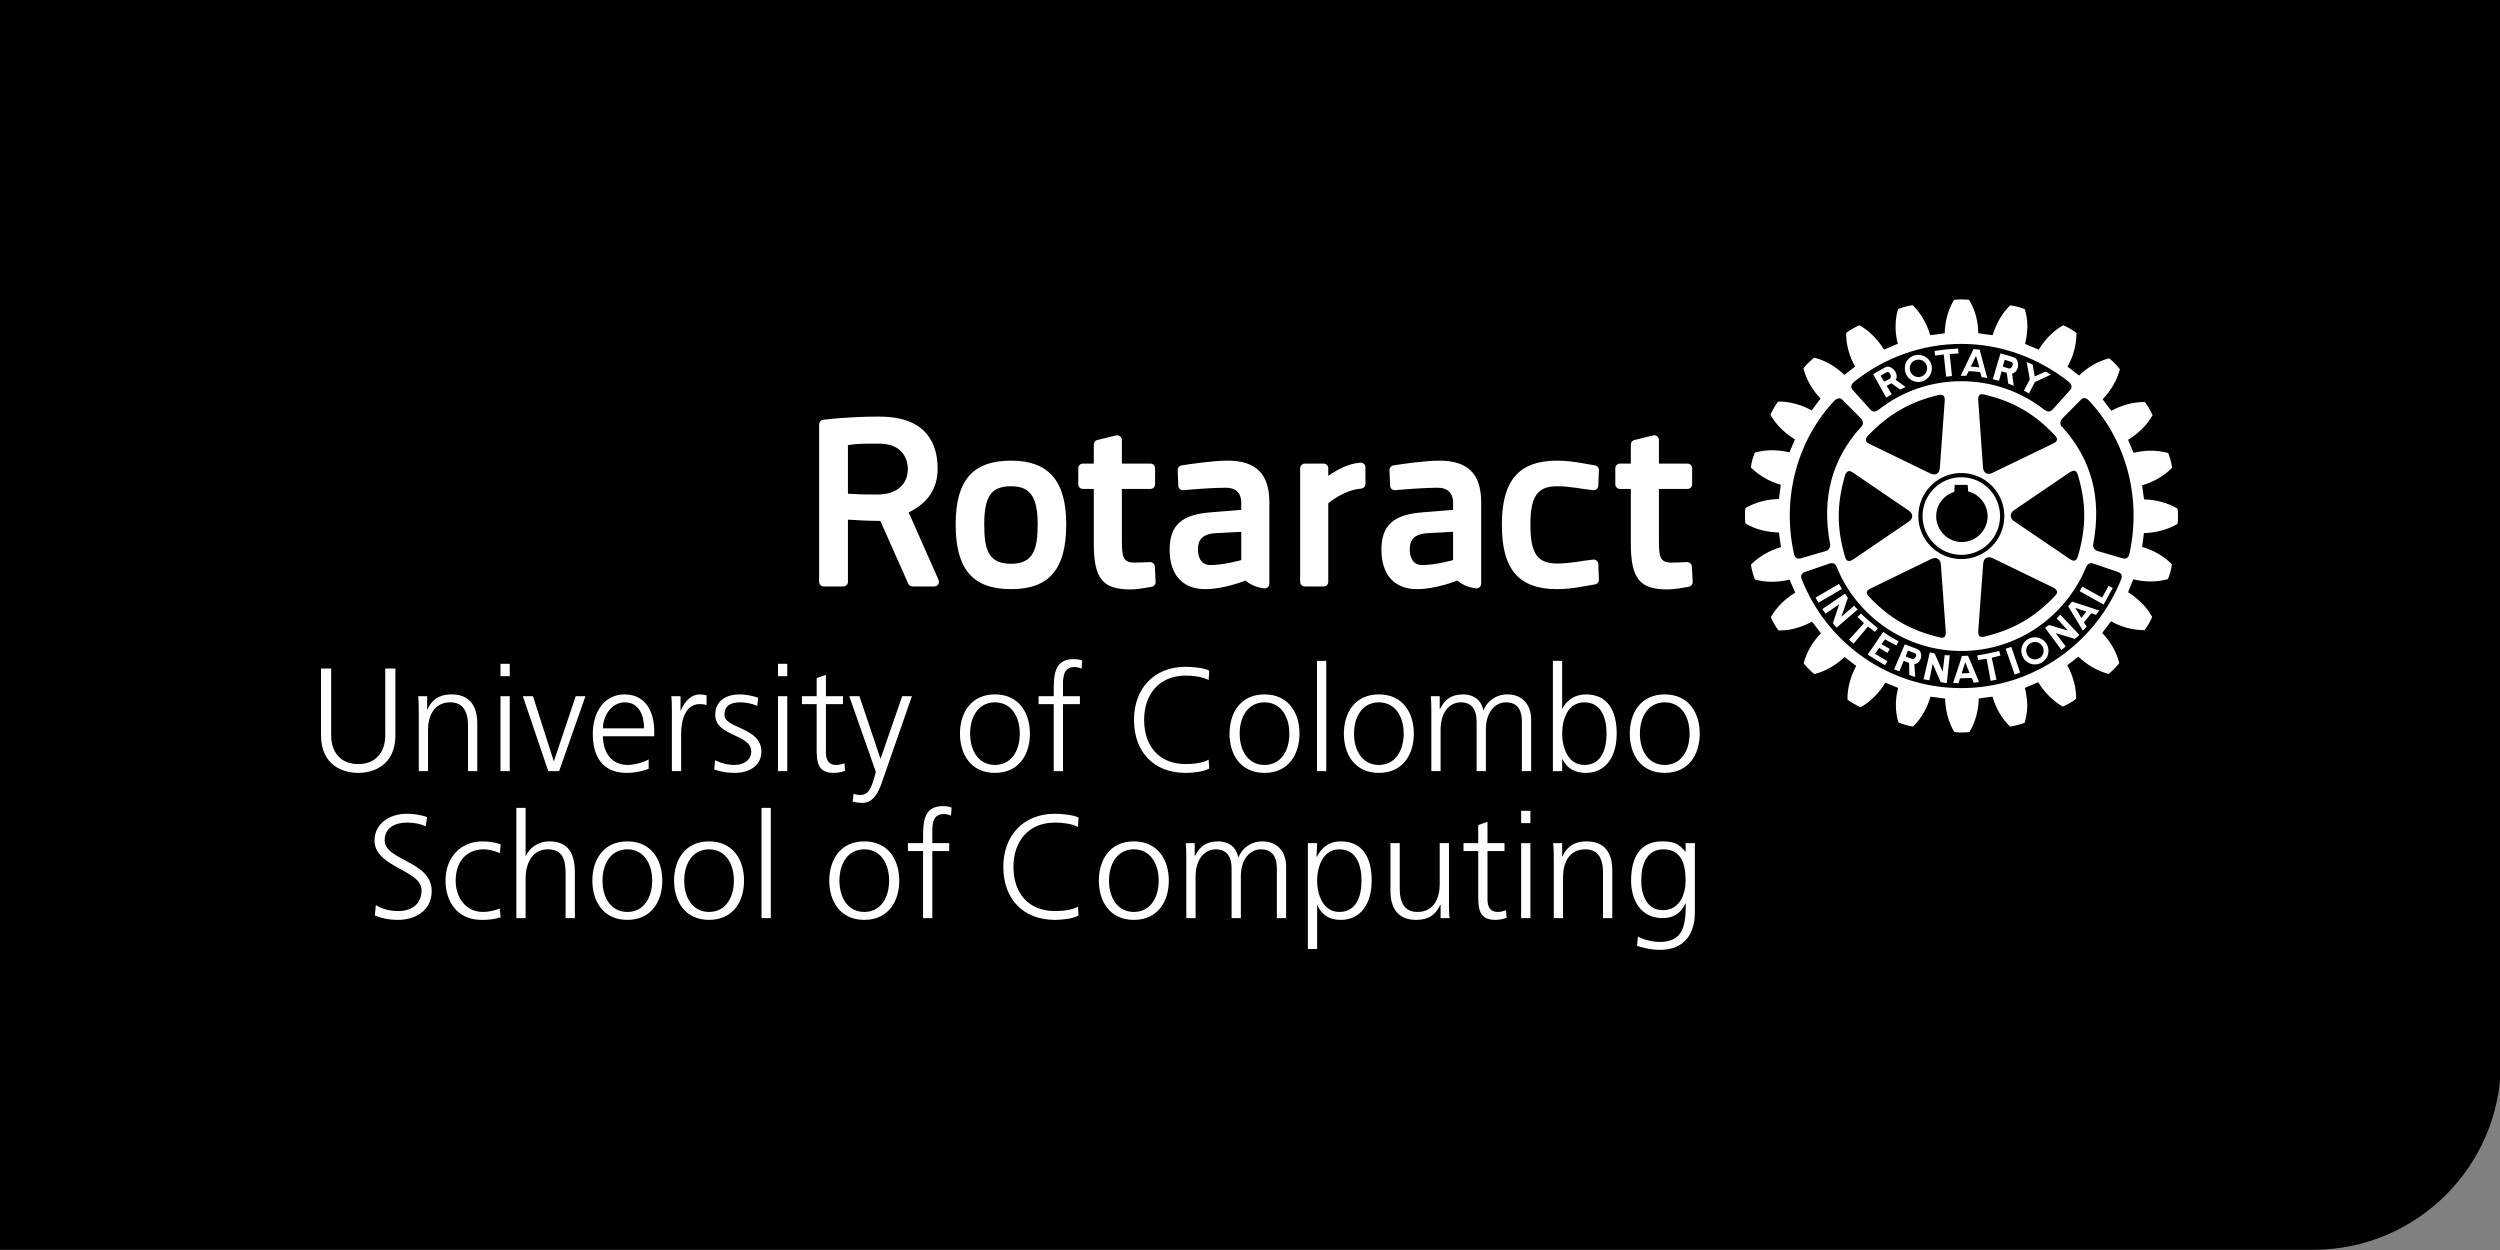 <?xml version="1.0" encoding="UTF-8" standalone="no"?>
<!DOCTYPE svg PUBLIC "-//W3C//DTD SVG 1.1//EN" "http://www.w3.org/Graphics/SVG/1.1/DTD/svg11.dtd">
<svg width="100%" height="100%" viewBox="0 0 2200 1100" version="1.1" xmlns="http://www.w3.org/2000/svg" xmlns:xlink="http://www.w3.org/1999/xlink" xml:space="preserve" xmlns:serif="http://www.serif.com/" style="fill-rule:evenodd;clip-rule:evenodd;stroke-linejoin:round;stroke-miterlimit:2;">
    <rect x="0" y="0" width="2200" height="1100" fill="#808080" stroke="none"/>
    <g id="white-on-black-left" serif:id="white on black left">
        <g transform="matrix(1.048,0,0,1.222,8.52651e-14,5.68434e-14)">
            <path d="M2100,0L0,0L0,900L1942.5,900C2029.43,900 2100,839.509 2100,765L2100,0Z"/>
        </g>
        <g transform="matrix(1,0,0,1,160.095,67.74)">
            <path d="M1331.4,674.234L1323.25,674.234L1323.25,681.736L1322.99,681.736C1316.91,673.846 1311.22,672.682 1302.42,672.682C1283.02,672.682 1275.26,687.169 1275.26,707.217C1275.26,721.833 1281.99,740.201 1303.07,740.201C1311.48,740.201 1318.72,736.838 1323.12,727.266L1323.38,727.266C1323.38,745.892 1321.57,761.155 1300.61,761.155C1293.5,761.155 1286.26,759.085 1281.21,756.498L1280.57,764.647C1283.93,765.682 1291.82,768.139 1300.48,768.139C1323.12,768.139 1331.4,753.135 1331.4,734.768L1331.4,674.234ZM990.831,767.363L998.98,767.363L998.98,728.947L999.239,728.947C1003.25,737.484 1009.46,741.753 1019.81,741.753C1037.91,741.753 1046.97,726.749 1046.97,707.217C1046.97,687.169 1039.21,672.682 1019.81,672.682C1005.84,672.682 1000.79,682.642 998.721,686.263L998.462,686.263L998.98,674.234L990.831,674.234L990.831,767.363ZM361.177,707.217C361.177,725.196 370.619,741.753 391.961,741.753C413.303,741.753 422.745,725.196 422.745,707.217C422.745,689.238 413.303,672.682 391.961,672.682C370.619,672.682 361.177,689.238 361.177,707.217ZM433.093,707.217C433.093,725.196 442.535,741.753 463.877,741.753C485.219,741.753 494.662,725.196 494.662,707.217C494.662,689.238 485.219,672.682 463.877,672.682C442.535,672.682 433.093,689.238 433.093,707.217ZM789.052,651.728C784.396,649.271 773.66,648.365 768.357,648.365C740.418,648.365 722.827,667.638 722.827,695.059C722.827,722.998 739.901,741.753 768.357,741.753C774.048,741.753 784.137,740.847 789.052,737.872L788.535,730.112C783.361,733.216 774.307,733.992 768.357,733.992C744.557,733.992 731.752,717.824 731.752,695.059C731.752,672.682 744.945,656.126 768.357,656.126C774.695,656.126 782.843,657.031 788.535,660.006L789.052,651.728ZM569.682,707.217C569.682,725.196 579.124,741.753 600.466,741.753C621.808,741.753 631.25,725.196 631.25,707.217C631.25,689.238 621.808,672.682 600.466,672.682C579.124,672.682 569.682,689.238 569.682,707.217ZM806.902,707.217C806.902,725.196 816.344,741.753 837.686,741.753C859.028,741.753 868.47,725.196 868.47,707.217C868.47,689.238 859.028,672.682 837.686,672.682C816.344,672.682 806.902,689.238 806.902,707.217ZM169.745,737.872C174.531,739.942 181.387,741.753 190.182,741.753C204.151,741.753 219.802,734.509 219.802,716.272C219.802,689.885 178.412,689.756 178.412,671.647C178.412,660.006 188.63,656.126 197.943,656.126C204.022,656.126 210.36,657.29 214.37,659.489L215.792,651.34C209.584,649.012 202.47,648.365 198.072,648.365C182.163,648.365 169.487,657.419 169.487,671.906C169.487,695.576 210.877,697.775 210.877,715.496C210.877,728.301 201.694,733.992 190.57,733.992C182.163,733.992 175.954,732.052 170.651,728.689L169.745,737.872ZM1115,674.234L1106.85,674.234L1106.85,710.71C1106.85,721.704 1102.2,734.768 1087.32,734.768C1076.07,734.768 1071.67,726.749 1071.67,714.331L1071.67,674.234L1063.52,674.234L1063.52,716.401C1063.52,730.888 1069.73,741.753 1086.03,741.753C1099.74,741.753 1104.65,734.38 1107.37,728.43L1107.63,728.43L1107.63,740.201L1115.52,740.201C1115,734.897 1115,729.724 1115,724.679L1115,674.234ZM280.465,675.269C278.137,674.493 272.446,672.682 264.556,672.682C245.025,672.682 231.961,686.91 231.961,707.217C231.961,725.584 242.308,741.753 263.521,741.753C269.73,741.753 274.903,741.365 280.465,739.424L279.689,731.793C274.774,733.604 269.988,734.768 264.814,734.768C249.94,734.768 240.886,722.221 240.886,707.217C240.886,691.179 249.81,679.667 265.72,679.667C270.118,679.667 275.421,681.09 279.819,683.03L280.465,675.269ZM1163.89,674.234L1148.89,674.234L1148.89,655.479L1140.74,658.325L1140.74,674.234L1127.81,674.234L1127.81,681.219L1140.74,681.219L1140.74,719.764C1140.74,731.793 1141.26,741.753 1155.75,741.753C1159.76,741.753 1163.77,740.718 1165.71,739.942L1165.19,733.216C1162.86,734.121 1160.79,734.768 1157.69,734.768C1151.09,734.768 1148.89,729.853 1148.89,723.903L1148.89,681.219L1163.89,681.219L1163.89,674.234ZM652.204,740.201L660.353,740.201L660.353,681.219L675.228,681.219L675.228,674.234L660.353,674.234L660.353,668.543C660.353,660.653 659.189,648.624 670.313,648.624C672.641,648.624 675.099,649.141 676.78,650.047L677.297,642.933C675.745,642.027 672.253,641.639 669.666,641.639C652.722,641.639 652.204,655.609 652.204,669.449L652.204,674.234L638.882,674.234L638.882,681.219L652.204,681.219L652.204,740.201ZM971.688,740.201L971.688,694.8C971.688,681.995 964.186,672.682 950.863,672.682C940.516,672.682 932.755,678.891 929.78,686.651L929.521,686.651C927.452,675.14 917.88,672.682 912.06,672.682C897.961,672.682 894.081,680.96 891.494,685.487L891.235,685.358L891.235,674.234L883.345,674.234C883.862,679.537 883.862,684.711 883.862,689.756L883.862,740.201L892.011,740.201L892.011,703.725C892.011,687.298 900.807,679.667 909.731,679.667C920.208,679.667 923.701,687.039 923.701,696.352L923.701,740.201L931.85,740.201L931.85,703.725C931.85,687.298 940.645,679.667 949.57,679.667C960.047,679.667 963.539,687.039 963.539,696.352L963.539,740.201L971.688,740.201ZM294.305,740.201L302.454,740.201L302.454,704.889C302.454,693.377 307.498,679.667 321.985,679.667C335.437,679.667 337.636,689.497 337.636,700.879L337.636,740.201L345.785,740.201L345.785,700.75C345.785,684.453 340.999,672.682 323.279,672.682C313.578,672.682 306.205,678.115 302.713,685.358L302.454,685.358L302.454,643.191L294.305,643.191L294.305,740.201ZM1178.51,740.201L1186.66,740.201L1186.66,674.234L1178.51,674.234L1178.51,740.201ZM1207.23,740.201L1215.38,740.201L1215.38,703.725C1215.38,692.731 1220.03,679.667 1234.91,679.667C1246.16,679.667 1250.56,687.686 1250.56,700.103L1250.56,740.201L1258.71,740.201L1258.71,698.034C1258.71,683.547 1252.5,672.682 1236.2,672.682C1222.49,672.682 1217.57,680.055 1214.86,686.005L1214.6,686.005L1214.6,674.234L1206.71,674.234C1207.23,679.537 1207.23,684.711 1207.23,689.756L1207.23,740.201ZM510.054,740.201L518.202,740.201L518.202,643.191L510.054,643.191L510.054,740.201ZM578.607,707.217C578.607,691.955 586.238,679.667 600.466,679.667C614.694,679.667 622.326,691.955 622.326,707.217C622.326,722.48 614.694,734.768 600.466,734.768C586.238,734.768 578.607,722.48 578.607,707.217ZM815.827,707.217C815.827,691.955 823.458,679.667 837.686,679.667C851.914,679.667 859.545,691.955 859.545,707.217C859.545,722.48 851.914,734.768 837.686,734.768C823.458,734.768 815.827,722.48 815.827,707.217ZM442.018,707.217C442.018,691.955 449.649,679.667 463.877,679.667C478.105,679.667 485.737,691.955 485.737,707.217C485.737,722.48 478.105,734.768 463.877,734.768C449.649,734.768 442.018,722.48 442.018,707.217ZM1038.04,707.217C1038.04,720.023 1034.03,734.768 1018.51,734.768C1004.02,734.768 998.98,719.247 998.98,707.217C998.98,695.188 1004.02,679.667 1018.51,679.667C1034.03,679.667 1038.04,694.412 1038.04,707.217ZM370.102,707.217C370.102,691.955 377.733,679.667 391.961,679.667C406.189,679.667 413.821,691.955 413.821,707.217C413.821,722.48 406.189,734.768 391.961,734.768C377.733,734.768 370.102,722.48 370.102,707.217ZM1284.19,707.217C1284.19,694.412 1288.2,679.667 1303.72,679.667C1318.59,679.667 1323.25,691.308 1323.25,707.217C1323.25,719.247 1317.95,733.216 1303.2,733.216C1289.36,733.216 1284.19,720.152 1284.19,707.217ZM1186.66,645.778L1178.51,645.778L1178.51,656.643L1186.66,656.643L1186.66,645.778ZM596.198,544.889L587.273,544.889L610.684,611.631L609.003,617.452C606.416,625.988 604.088,631.809 597.103,631.809C594.128,631.809 592.576,631.292 591.024,630.774L590.248,637.759C592.964,638.406 596.068,638.794 599.043,638.794C608.227,638.794 612.883,629.739 615.988,620.685L642.374,544.889L633.837,544.889L614.824,599.861L614.694,599.861L596.198,544.889ZM410.716,600.507C406.836,602.965 398.17,605.422 392.22,605.422C377.992,605.422 370.49,594.169 370.49,580.2L415.631,580.2L415.631,576.061C415.631,558.341 408,543.337 389.374,543.337C372.689,543.337 361.565,557.694 361.565,577.872C361.565,597.662 369.714,612.407 391.573,612.407C397.652,612.407 405.025,611.114 410.716,608.785L410.716,600.507ZM684.67,577.872C684.67,595.851 694.112,612.407 715.454,612.407C736.796,612.407 746.239,595.851 746.239,577.872C746.239,559.893 736.796,543.337 715.454,543.337C694.112,543.337 684.67,559.893 684.67,577.872ZM468.404,609.303C474.225,611.631 480.563,612.407 486.901,612.407C496.86,612.407 509.924,607.621 509.924,593.652C509.924,572.051 477.459,573.603 477.459,561.316C477.459,552.908 483.279,550.321 491.687,550.321C496.214,550.321 502.034,551.485 506.303,553.426L507.079,546.312C501.258,544.113 494.273,543.337 490.781,543.337C479.916,543.337 469.31,548.252 469.31,561.316C469.31,580.459 500.999,578.001 500.999,593.652C500.999,601.154 494.144,605.422 486.383,605.422C480.045,605.422 474.096,603.741 469.18,601.283L468.404,609.303ZM187.854,520.572L178.929,520.572L178.929,579.295C178.929,594.04 170.78,604.646 155.129,604.646C139.479,604.646 131.33,594.04 131.33,579.295L131.33,520.572L122.405,520.572L122.405,579.295C122.405,605.94 141.936,612.407 155.129,612.407C168.323,612.407 187.854,605.94 187.854,579.295L187.854,520.572ZM921.89,577.872C921.89,595.851 931.332,612.407 952.674,612.407C974.016,612.407 983.458,595.851 983.458,577.872C983.458,559.893 974.016,543.337 952.674,543.337C931.332,543.337 921.89,559.893 921.89,577.872ZM1022.52,577.872C1022.52,595.851 1031.96,612.407 1053.31,612.407C1074.65,612.407 1084.09,595.851 1084.09,577.872C1084.09,559.893 1074.65,543.337 1053.31,543.337C1031.96,543.337 1022.52,559.893 1022.52,577.872ZM904.04,522.383C899.384,519.925 888.648,519.02 883.345,519.02C855.406,519.02 837.815,538.292 837.815,565.713C837.815,593.652 854.889,612.407 883.345,612.407C889.036,612.407 899.125,611.502 904.04,608.527L903.523,600.766C898.349,603.87 889.295,604.646 883.345,604.646C859.545,604.646 846.74,588.478 846.74,565.713C846.74,543.337 859.933,526.78 883.345,526.78C889.683,526.78 897.832,527.686 903.523,530.661L904.04,522.383ZM1274.1,577.872C1274.1,595.851 1283.54,612.407 1304.88,612.407C1326.22,612.407 1335.67,595.851 1335.67,577.872C1335.67,559.893 1326.22,543.337 1304.88,543.337C1283.54,543.337 1274.1,559.893 1274.1,577.872ZM1206.45,610.855L1214.6,610.855L1214.6,600.378L1214.86,600.378C1219.26,608.785 1225.98,612.407 1235.42,612.407C1253.53,612.407 1262.59,597.403 1262.59,577.872C1262.59,557.823 1254.83,543.337 1235.42,543.337C1222.49,543.337 1216.02,552.779 1214.86,556.012L1214.6,556.012L1214.6,513.846L1206.45,513.846L1206.45,610.855ZM581.711,544.889L566.707,544.889L566.707,526.134L558.558,528.979L558.558,544.889L545.624,544.889L545.624,551.873L558.558,551.873L558.558,590.418C558.558,602.448 559.076,612.407 573.562,612.407C577.572,612.407 581.582,611.372 583.522,610.596L583.005,603.87C580.676,604.776 578.607,605.422 575.503,605.422C568.906,605.422 566.707,600.507 566.707,594.557L566.707,551.873L581.711,551.873L581.711,544.889ZM208.42,610.855L216.569,610.855L216.569,574.38C216.569,563.385 221.225,550.321 236.1,550.321C247.353,550.321 251.751,558.341 251.751,570.758L251.751,610.855L259.899,610.855L259.899,568.688C259.899,554.202 253.691,543.337 237.393,543.337C223.683,543.337 218.767,550.709 216.051,556.659L215.792,556.659L215.792,544.889L207.902,544.889C208.42,550.192 208.42,555.366 208.42,560.41L208.42,610.855ZM1187.31,610.855L1187.31,565.455C1187.31,552.649 1179.81,543.337 1166.48,543.337C1156.13,543.337 1148.37,549.545 1145.4,557.306L1145.14,557.306C1143.07,545.794 1133.5,543.337 1127.68,543.337C1113.58,543.337 1109.7,551.615 1107.11,556.142L1106.85,556.012L1106.85,544.889L1098.96,544.889C1099.48,550.192 1099.48,555.366 1099.48,560.41L1099.48,610.855L1107.63,610.855L1107.63,574.38C1107.63,557.953 1116.43,550.321 1125.35,550.321C1135.83,550.321 1139.32,557.694 1139.32,567.007L1139.32,610.855L1147.47,610.855L1147.47,574.38C1147.47,557.953 1156.26,550.321 1165.19,550.321C1175.67,550.321 1179.16,557.694 1179.16,567.007L1179.16,610.855L1187.31,610.855ZM355.098,544.889L346.561,544.889L327.418,601.93L327.159,601.93L308.921,544.889L299.996,544.889L322.373,610.855L331.945,610.855L355.098,544.889ZM431.153,610.855L439.302,610.855L439.302,578.26C439.302,566.36 442.794,551.873 455.729,551.873C457.798,551.873 459.997,552.132 461.678,552.649L461.678,544.113C460.256,543.725 457.927,543.337 455.987,543.337C447.58,543.337 442.018,550.192 439.043,557.565L438.784,557.565L438.784,544.889L430.635,544.889C431.153,549.675 431.153,552.391 431.153,559.634L431.153,610.855ZM998.851,610.855L1007,610.855L1007,513.846L998.851,513.846L998.851,610.855ZM767.193,610.855L775.341,610.855L775.341,551.873L790.216,551.873L790.216,544.889L775.341,544.889L775.341,539.198C775.341,531.307 774.177,519.278 785.301,519.278C787.629,519.278 790.087,519.796 791.768,520.701L792.286,513.587C790.734,512.682 787.241,512.294 784.654,512.294C767.71,512.294 767.193,526.263 767.193,540.103L767.193,544.889L753.87,544.889L753.87,551.873L767.193,551.873L767.193,610.855ZM280.336,610.855L288.485,610.855L288.485,544.889L280.336,544.889L280.336,610.855ZM524.54,610.855L532.689,610.855L532.689,544.889L524.54,544.889L524.54,610.855ZM1253.66,577.872C1253.66,590.677 1249.65,605.422 1234.13,605.422C1219.64,605.422 1214.6,589.901 1214.6,577.872C1214.6,565.843 1219.26,550.321 1234.13,550.321C1249.65,550.321 1253.66,565.067 1253.66,577.872ZM693.595,577.872C693.595,562.609 701.226,550.321 715.454,550.321C729.682,550.321 737.314,562.609 737.314,577.872C737.314,593.135 729.682,605.422 715.454,605.422C701.226,605.422 693.595,593.135 693.595,577.872ZM1283.02,577.872C1283.02,562.609 1290.65,550.321 1304.88,550.321C1319.11,550.321 1326.74,562.609 1326.74,577.872C1326.74,593.135 1319.11,605.422 1304.88,605.422C1290.65,605.422 1283.02,593.135 1283.02,577.872ZM1031.45,577.872C1031.45,562.609 1039.08,550.321 1053.31,550.321C1067.53,550.321 1075.16,562.609 1075.16,577.872C1075.16,593.135 1067.53,605.422 1053.31,605.422C1039.08,605.422 1031.45,593.135 1031.45,577.872ZM930.815,577.872C930.815,562.609 938.446,550.321 952.674,550.321C966.902,550.321 974.534,562.609 974.534,577.872C974.534,593.135 966.902,605.422 952.674,605.422C938.446,605.422 930.815,593.135 930.815,577.872ZM1756.56,386.559C1756.56,388.78 1756.46,391.011 1756.21,392.789L1756.15,393.268L1755.63,393.535C1747.53,398.356 1737.07,401.1 1726.57,401.391C1726.31,402.72 1725.18,412.204 1724.98,413.537C1734.77,416.362 1744.26,421.712 1750.88,428.55L1751.14,428.973L1751.14,429.407C1750.63,433.139 1749.31,438.148 1747.84,441.399L1747.67,441.912L1747.2,441.989C1738.02,444.632 1727.2,444.534 1717.19,442.055C1716.72,443.297 1713.02,452.11 1712.64,453.392C1721.41,458.935 1729.16,466.553 1733.53,474.683L1733.76,475.141L1733.61,475.616C1732.25,478.849 1729.68,483.536 1727.39,486.346L1727.14,486.768L1726.57,486.768C1717.19,486.877 1706.73,484.099 1697.6,479.01C1696.77,480.102 1690.67,488.161 1689.84,489.245C1697.04,496.66 1702.49,506.054 1704.7,515.324L1704.85,515.805L1704.58,516.141C1702.49,518.979 1698.65,522.738 1695.86,524.99L1695.53,525.276L1694.85,525.141C1685.83,522.738 1676.3,517.282 1668.9,510.124C1667.8,510.952 1660.24,516.859 1659.11,517.697C1663.95,526.563 1666.9,536.761 1666.9,545.978L1666.9,547.26L1666.33,547.574C1663.54,549.824 1658.91,552.507 1655.6,553.86L1655.27,554L1654.72,553.82C1646.61,549.097 1638.83,541.386 1633.52,532.553C1632.24,533.118 1623.04,537.057 1621.78,537.609C1623.04,542.528 1623.78,547.677 1623.92,552.763C1623.92,557.904 1623.04,563.04 1621.78,567.684L1621.71,568.144L1621.22,568.411C1618.14,569.693 1612.95,570.981 1609.33,571.612L1608.77,571.689L1608.46,571.3C1601.47,564.653 1596.12,555.198 1593.31,545.322C1592.06,545.415 1582.53,546.705 1581.19,546.985C1581.02,557.344 1578.18,567.848 1573.25,575.99L1572.98,576.418L1572.42,576.492C1569.11,576.991 1563.81,576.991 1560.2,576.492L1559.76,576.418L1559.44,575.99C1554.66,567.848 1551.81,557.344 1551.58,546.985C1550.16,546.845 1540.11,545.415 1538.72,545.322C1535.98,555.137 1530.57,564.539 1523.77,571.263L1523.41,571.612L1522.85,571.53C1519.12,570.981 1514.22,569.545 1510.94,568.184L1510.54,567.994L1510.38,567.576C1508.99,562.948 1508.27,557.759 1508.27,552.615C1508.27,547.574 1508.99,542.528 1510.27,537.609C1508.99,537.057 1500.3,533.536 1499.05,532.973C1493.68,541.955 1485.92,549.76 1477.73,554.315L1477.29,554.558L1476.77,554.418C1473.38,552.903 1468.91,550.339 1466.03,548.174L1465.68,547.823L1465.68,546.845C1465.68,537.517 1468.51,527.245 1473.38,518.258C1472.31,517.423 1464.2,511.266 1463.09,510.436C1455.67,517.589 1446.21,522.981 1437.08,525.321L1436.61,525.466L1436.11,525.141C1433.32,522.886 1429.72,519.257 1427.47,516.41L1427.16,515.913L1427.29,515.432C1429.72,506.223 1435.19,496.818 1442.31,489.512C1441.49,488.41 1435.36,480.464 1434.49,479.269C1425.45,484.337 1414.89,487.26 1405.52,487.022L1405.03,487.022L1404.7,486.702C1402.51,483.803 1399.89,479.172 1398.48,475.889L1398.27,475.4L1398.48,474.964C1403.2,466.703 1410.9,459.08 1419.71,453.802C1419.14,452.446 1415.38,443.572 1414.75,442.319C1404.74,444.812 1393.87,444.886 1384.71,442.319L1384.27,442.179L1384,441.767C1382.76,438.682 1381.41,433.485 1380.85,429.83L1380.74,429.259L1381.08,428.828C1387.73,422.043 1397.09,416.671 1407.11,413.703C1407,412.305 1405.52,402.213 1405.38,400.817C1394.93,400.677 1384.42,397.981 1376.24,393.12L1375.83,392.85L1375.8,392.287C1375.57,390.593 1375.5,388.375 1375.5,386.128C1375.5,383.935 1375.57,381.786 1375.8,379.951L1375.83,379.388L1376.24,379.163C1384.42,374.345 1394.93,371.556 1405.38,371.4C1405.6,370.023 1406.84,360.211 1407,358.889C1397.09,356.048 1387.64,350.629 1380.93,343.862L1380.65,343.532L1380.74,343.009C1381.18,339.237 1382.6,334.196 1384,331.064L1384.15,330.609L1384.65,330.472C1393.69,327.805 1404.62,327.881 1414.67,330.345C1415.23,329.124 1418.89,320.277 1419.44,318.947C1410.57,313.581 1402.78,305.945 1398.15,297.7L1397.92,297.174L1398.15,296.683C1399.61,293.373 1402.23,288.89 1404.28,286.078L1404.62,285.655L1405.18,285.655C1414.67,285.52 1425.12,288.417 1434.15,293.418C1434.99,292.408 1441.15,284.082 1441.99,282.977C1434.83,275.515 1429.41,266.166 1427.07,256.904L1426.96,256.505L1427.16,256.095C1429.46,253.222 1433.26,249.492 1436.03,247.301L1436.48,247.023L1436.89,247.105C1446.21,249.492 1455.61,255.035 1462.93,262.154C1464,261.308 1471.33,255.659 1472.41,254.834C1467.37,246.011 1464.55,235.729 1464.55,226.591L1464.55,225.216L1465.02,224.894C1467.77,222.745 1472.41,220.078 1475.73,218.733L1476.08,218.51L1476.63,218.748C1484.8,223.366 1492.48,231.092 1497.84,239.939C1499.13,239.453 1508.66,235.316 1509.96,234.793C1508.72,229.866 1507.94,224.757 1508.02,219.695C1508.02,214.437 1508.66,209.426 1510.05,204.802L1510.11,204.229L1510.61,204.099C1513.68,202.812 1518.81,201.432 1522.41,200.88L1522.99,200.806L1523.41,201.171C1530.2,207.781 1535.62,217.247 1538.48,227.228C1539.88,227.088 1549.89,225.827 1551.23,225.584C1551.45,215.304 1554.26,204.802 1559.17,196.645L1559.38,196.217L1559.89,196.077C1563.48,195.654 1568.76,195.654 1572.24,196.077L1572.69,196.217L1572.98,196.645C1577.92,204.802 1580.78,215.304 1580.78,225.489C1582.28,225.827 1592.06,227.088 1593.46,227.228C1596.38,217.247 1601.76,207.853 1608.6,201.216L1608.91,200.88L1609.37,201.02C1613.1,201.432 1618.14,202.812 1621.38,204.229L1621.78,204.387L1621.94,204.95C1623.34,209.529 1624.01,214.516 1624.01,219.695C1623.92,224.807 1623.18,229.956 1621.94,234.896C1623.18,235.404 1632.69,239.384 1634.01,239.939C1639.29,231.092 1646.88,223.427 1655.12,218.748L1655.6,218.51L1656.1,218.733C1659.36,220.118 1663.94,222.745 1666.75,224.957L1667.17,225.216L1667.17,226.498C1667.17,235.869 1664.27,246.109 1659.36,254.834C1660.42,255.659 1668.28,261.805 1669.45,262.709C1676.86,255.519 1686.26,250.018 1695.53,247.74L1695.94,247.512L1696.35,247.946C1699.14,250.018 1702.91,253.93 1705.04,256.738L1705.43,257.15L1705.26,257.626C1702.91,266.896 1697.32,276.3 1690.21,283.659C1691.04,284.793 1696.95,292.58 1697.86,293.704C1707.08,288.748 1717.51,285.906 1726.95,286.078L1727.39,286.078L1727.7,286.495C1729.99,289.43 1732.62,293.976 1733.9,297.098L1734.21,297.7L1733.9,298.152C1729.21,306.336 1721.49,313.912 1712.64,319.312C1713.18,320.655 1716.78,329.536 1717.47,330.778C1727.39,328.278 1738.3,328.225 1747.34,330.778L1747.88,330.887L1748.09,331.407C1749.35,334.55 1750.82,339.649 1751.29,343.403L1751.37,343.862L1751,344.233C1744.36,351.11 1734.91,356.492 1724.98,359.299C1725.18,360.668 1726.41,370.364 1726.65,371.741C1737.1,371.963 1747.53,374.762 1755.63,379.563L1756.15,379.867L1756.21,380.358C1756.46,382.127 1756.56,384.27 1756.56,386.559ZM370.49,573.215C370.49,562.35 377.862,550.321 389.892,550.321C402.05,550.321 406.707,561.704 406.707,573.215L370.49,573.215ZM1704.03,435.703L1681.47,428.003C1680.29,427.562 1677.21,427.562 1675.59,431.532C1657.38,475.223 1614.97,505.121 1565.87,505.121C1516.7,505.121 1473.51,474.533 1456.08,430.85C1454.78,427.562 1451.61,427.562 1450.41,428.003L1427.98,435.703C1425.54,436.583 1424.08,438.743 1425.36,441.859C1447.39,498.098 1502.19,537.794 1565.87,537.794C1629.53,537.794 1684.57,497.823 1706.68,441.621C1707.83,438.682 1706.44,436.583 1704.03,435.703ZM1576.27,519.949L1581.46,532.553C1579.76,532.624 1578.18,532.796 1576.66,532.973L1575.06,528.9L1564.67,529.188L1563.48,533.449C1561.82,533.303 1560.27,533.256 1558.62,533.256L1563.1,519.949L1566.29,509.855L1566.45,509.535L1571.74,509.297L1572.01,509.939L1576.27,519.949ZM1551.21,508.787L1549.47,523.373L1542.46,507.373C1540.82,507.053 1539.79,506.63 1538.14,506.366L1532.64,529.957C1534.34,530.412 1535.98,530.594 1537.73,530.901L1540.67,516.41L1547.77,532.553C1549.39,532.796 1551.21,533.303 1553.09,533.256L1555.72,508.89C1554.34,508.811 1552.7,509.033 1551.21,508.787ZM1599.19,505.155C1592.21,506.688 1586.84,507.957 1579.91,509.033L1580.55,513.056C1583.12,512.651 1585.46,512.347 1588.16,512.004L1591.65,531.384L1596.8,530.412L1592.63,511.092C1595.27,510.436 1597.71,509.768 1600.34,509.152L1599.19,505.155ZM1530.57,508.549L1530.57,509.855C1530.2,513.056 1528.04,516.307 1524.51,516.717L1525.33,527.89C1523.7,527.517 1521.85,526.975 1520.11,526.238L1519.92,515.723L1515.2,513.701L1511.37,522.981C1509.82,522.469 1508.27,521.972 1506.76,521.229L1511.61,509.939L1512.19,508.549L1516.14,499.231L1526.9,503.384C1529.29,504.238 1530.39,506.366 1530.57,508.549ZM288.485,516.433L280.336,516.433L280.336,527.298L288.485,527.298L288.485,516.433ZM532.689,516.433L524.54,516.433L524.54,527.298L532.689,527.298L532.689,516.433ZM1604.88,503.13L1612.83,525.812C1614.37,525.276 1616.03,524.805 1617.6,524.121L1609.89,501.542C1607.78,502.263 1606.81,502.551 1604.88,503.13ZM1573.12,524.536L1571.26,519.949L1569.38,514.988L1567.75,519.949L1566.14,524.842L1573.12,524.536ZM1498.67,494.891C1501.92,496.66 1505.1,498.505 1508.66,500.191L1510.79,496.66C1505.86,494.117 1501.24,491.204 1497.1,488.331L1483.51,508.274C1488.67,511.684 1493.38,514.533 1498.67,517.589L1500.86,514.068L1489.9,507.611L1493.6,502.411L1500.86,506.775L1502.98,503.384C1500.64,502.102 1498.21,500.624 1495.67,499.068L1498.67,494.891ZM1641,499.009C1642.02,500.799 1642.51,502.866 1642.59,504.981C1642.59,506.63 1642.25,508.322 1641.56,509.855C1640.44,512.08 1638.8,514.068 1636.5,515.395C1630.89,518.67 1623.64,516.717 1620.24,510.952C1620.12,510.621 1619.98,510.259 1619.75,509.855C1619.07,508.322 1618.73,506.63 1618.59,504.981C1618.73,500.738 1620.8,496.818 1624.61,494.616C1630.3,491.392 1637.64,493.318 1641,499.009ZM1638.29,504.981C1638.29,503.543 1637.93,502.263 1637.24,501.021C1635.26,497.32 1630.54,496.126 1626.86,498.235C1624.28,499.625 1622.95,502.263 1622.95,504.981C1623.04,506.223 1623.34,507.611 1624.07,508.787C1624.28,509.152 1624.53,509.535 1624.89,509.939C1627.2,512.694 1631.27,513.333 1634.4,511.515C1635.26,511.092 1635.94,510.534 1636.5,509.939C1637.64,508.549 1638.29,506.688 1638.29,504.981ZM1526.07,508.549C1525.92,507.875 1525.65,507.338 1524.83,506.96L1518.81,504.743L1517.45,508.549L1516.97,509.939L1516.92,510.024L1522.41,512.08C1523.91,512.747 1525.37,511.406 1525.89,509.939C1526.07,509.535 1526.22,509.033 1526.07,508.549ZM1649.81,476.473L1659.74,487.173L1643.08,482.256C1641.69,483.311 1640.76,483.678 1639.54,484.749L1654.04,504.238C1655.27,503.276 1656.55,502.102 1657.71,501.114L1648.91,489.391L1665.74,494.458C1666.9,493.453 1668.55,492.322 1669.68,490.895L1652.9,473.148C1652,474.12 1650.97,475.4 1649.81,476.473ZM1483.74,483.591L1471.03,498.668L1467.08,495.238L1480.22,480.596C1478.14,478.669 1476.55,476.933 1474.53,475.141L1477.46,472.204C1482.46,476.933 1486.86,480.596 1492.38,485.042L1489.85,488.28C1487.84,486.702 1485.77,485.188 1483.74,483.591ZM1482.69,453.765C1482.69,454.769 1483.37,456.019 1484.65,457.349C1502.84,476.473 1521.25,487.115 1546.54,493.049C1548.15,493.543 1549.74,493.786 1550.86,492.906C1552,492.052 1552.33,490.295 1552.14,487.53C1552.14,487.442 1547.84,428.828 1547.84,428.828C1547.65,426.608 1546.82,424.911 1545.26,424.014C1543.68,423.092 1541.72,423.092 1539.61,424.054L1486.86,449.728C1485.02,450.585 1483.03,451.552 1482.75,453.278C1482.75,453.392 1482.69,453.614 1482.69,453.765ZM1581.87,492.052C1582.77,492.755 1584.23,492.962 1586.49,492.399C1611.71,486.346 1630.21,475.656 1648.24,456.738C1649.31,455.491 1650.5,454.209 1650.14,452.789C1649.81,451.423 1648.65,450.188 1646.19,449.03L1593.31,423.364C1591.3,422.421 1589.36,422.421 1587.74,423.261C1586.19,424.244 1585.24,425.91 1585.1,428.228L1580.82,486.768C1580.78,488.687 1580.55,490.873 1581.87,492.052ZM1663.35,461.657L1687.21,469.495C1686.66,470.203 1686.21,470.88 1685.7,471.593C1685.29,472.13 1684.8,472.672 1684.46,473.372L1680.29,471.868L1673.77,480.004L1676.15,483.731C1675.18,484.836 1674.09,486.036 1672.85,487.26L1663.4,471.593L1659.9,465.821L1663.35,461.657ZM1471.5,465.313L1460.33,474.964L1466.03,458.422C1465.02,457.008 1464.55,456.019 1463.5,454.713L1443.48,468.295C1444.38,469.64 1445.47,470.88 1446.43,472.27L1458.46,463.933L1452.82,480.596C1453.79,481.699 1454.78,483.385 1456.16,484.506L1474.67,468.625C1473.65,467.531 1472.41,466.553 1471.5,465.313ZM1666.07,467.121L1668.9,471.593L1671.48,476.1L1674.97,471.593L1675.88,470.47L1666.07,467.121ZM1689.78,458.126L1672.25,448.475L1670.01,452.512L1691.04,464.253L1699.14,449.728L1695.53,447.793L1689.78,458.126ZM1458.27,446.088L1437.66,458.126C1438.4,459.569 1439.19,461.266 1440.1,462.654L1460.76,450.585C1459.75,448.766 1459.18,447.793 1458.27,446.088ZM856.155,430.799L856.858,444.38C856.964,446.41 855.534,448.231 853.528,448.617C847.784,449.677 839.881,450.97 834.922,450.97C810.026,450.97 802.435,441.427 802.435,410.223L802.435,362.536L792.887,362.536C790.609,362.536 788.772,360.694 788.772,358.418L788.772,344.321C788.772,342.045 790.609,340.222 792.887,340.222L802.435,340.222L802.435,323.453C802.435,321.552 803.719,319.9 805.54,319.459L822.063,315.441C823.282,315.153 824.561,315.42 825.549,316.192C826.543,316.982 827.143,318.158 827.143,319.424L827.143,340.222L852.264,340.222C854.561,340.222 856.38,342.045 856.38,344.321L856.38,358.418C856.38,360.694 854.561,362.536 852.264,362.536L827.143,362.536L827.143,406.75C827.143,422.039 827.685,427.344 838.393,427.344C842.366,427.344 848.545,427.053 851.876,426.897C854.086,426.852 856.049,428.515 856.155,430.799ZM1328.76,430.799L1329.46,444.38C1329.56,446.41 1328.13,448.231 1326.13,448.617C1320.38,449.677 1312.48,450.97 1307.54,450.97C1282.63,450.97 1275.04,441.427 1275.04,410.223L1275.04,362.536L1265.49,362.536C1263.21,362.536 1261.37,360.694 1261.37,358.418L1261.37,344.321C1261.37,342.045 1263.21,340.222 1265.49,340.222L1275.04,340.222L1275.04,323.453C1275.04,321.552 1276.32,319.9 1278.15,319.459L1294.66,315.441C1295.88,315.153 1297.16,315.42 1298.16,316.192C1299.15,316.982 1299.75,318.158 1299.75,319.424L1299.75,340.222L1324.88,340.222C1327.16,340.222 1328.98,342.045 1328.98,344.321L1328.98,358.418C1328.98,360.694 1327.16,362.536 1324.88,362.536L1299.75,362.536L1299.75,406.75C1299.75,422.039 1300.28,427.344 1311.01,427.344C1314.96,427.344 1321.14,427.053 1324.48,426.897C1326.69,426.852 1328.65,428.515 1328.76,430.799ZM956.938,374.233L956.938,445.934C956.938,447.131 956.423,448.258 955.532,449.037C954.625,449.822 953.422,450.171 952.265,450.002C943.875,448.828 939.881,446.201 935.911,443.148C935.747,443.222 917.176,450.71 900.595,450.71C880.631,450.71 869.178,438.107 869.178,416.073C869.178,394.559 879.661,385.041 905.377,383.117L932.229,380.96L932.229,374.444C932.229,366.194 927.329,361.45 918.794,361.45C907.026,361.45 890.237,362.827 881.295,363.628C880.177,363.752 879.045,363.385 878.194,362.647C877.37,361.92 876.854,360.839 876.812,359.726L876.27,346.018C876.191,343.93 877.679,342.117 879.725,341.808C887.726,340.531 907.647,337.629 920.097,337.629C945.236,337.629 956.938,349.27 956.938,374.233ZM1246.42,428.607L1246.96,442.315C1247.05,444.401 1245.55,446.217 1243.51,446.531C1235.5,447.816 1222.76,450.71 1210.31,450.71C1176.59,450.71 1161.55,433.402 1161.55,394.588L1161.56,394.588C1161.56,394.303 1161.55,394.036 1161.55,393.751C1161.55,354.937 1176.59,337.629 1210.31,337.629C1222.76,337.629 1235.5,340.531 1243.51,341.808C1245.55,342.117 1247.05,343.93 1246.96,346.018L1246.42,359.726C1246.38,360.839 1245.86,361.92 1245.04,362.647C1244.19,363.385 1243.05,363.752 1241.94,363.628C1232.98,362.827 1222.07,360.157 1210.31,360.157C1192.86,360.157 1186.67,368.943 1186.67,393.751C1186.67,394.7 1186.7,395.601 1186.71,396.518C1186.72,397.052 1186.72,397.612 1186.74,398.13C1186.77,398.918 1186.79,399.687 1186.83,400.446C1186.86,401.165 1186.9,401.881 1186.95,402.558C1186.97,402.939 1187,403.288 1187.03,403.647C1188.54,421.555 1195.19,428.171 1210.31,428.171C1222.07,428.171 1232.98,425.502 1241.94,424.711C1243.05,424.595 1244.19,424.944 1245.04,425.687C1245.86,426.416 1246.38,427.503 1246.42,428.607ZM778.183,393.751C778.183,433.135 763.22,450.71 729.657,450.71C695.935,450.71 680.882,433.135 680.882,393.751C680.882,354.937 695.935,337.629 729.657,337.629C762.76,337.629 778.183,355.442 778.183,393.751ZM1143.33,374.233L1143.33,445.934C1143.33,447.131 1142.81,448.258 1141.92,449.037C1141.01,449.822 1139.82,450.171 1138.66,450.002C1130.26,448.828 1126.28,446.201 1122.31,443.148C1122.14,443.222 1103.57,450.71 1086.99,450.71C1067.02,450.71 1055.56,438.107 1055.56,416.073C1055.56,394.559 1066.05,385.041 1091.77,383.117L1118.62,380.96L1118.62,374.444C1118.62,366.194 1113.72,361.45 1105.18,361.45C1093.42,361.45 1076.63,362.827 1067.68,363.628C1066.56,363.752 1065.43,363.385 1064.58,362.647C1063.75,361.92 1063.23,360.839 1063.19,359.726L1062.65,346.018C1062.57,343.93 1064.06,342.117 1066.11,341.808C1074.11,340.531 1094.04,337.629 1106.49,337.629C1131.63,337.629 1143.33,349.27 1143.33,374.233ZM665.831,442.585C666.389,443.851 666.267,445.316 665.522,446.492C664.755,447.66 663.476,448.353 662.07,448.353L642.901,448.353C641.289,448.353 639.801,447.385 639.161,445.91L614.616,390.674C602.402,390.589 591.814,389.936 586.086,389.537L586.086,444.248C586.086,446.518 584.267,448.353 581.994,448.353L564.85,448.353C562.574,448.353 560.737,446.518 560.737,444.248L560.737,305.698C560.737,303.604 562.307,301.854 564.396,301.622C586.371,299.14 603.97,298.883 610.504,298.883C612.756,298.883 613.958,298.894 613.958,298.894C656.133,298.894 665.007,323.815 665.007,344.686C665.007,362.124 656.672,374.716 639.552,383.212L665.831,442.585ZM1037.12,339.402C1026.2,340.052 1015.46,346.291 1008.78,351.041L1008.78,344.321C1008.78,342.045 1006.93,340.222 1004.66,340.222L988.159,340.222C985.886,340.222 984.044,342.045 984.044,344.321L984.044,444.248C984.044,446.518 985.886,448.353 988.159,448.353L1004.66,448.353C1006.93,448.353 1008.78,446.518 1008.78,444.248L1008.78,375.176C1012.5,372.076 1024.02,363.438 1037.74,362.222C1039.85,362.042 1041.49,360.263 1041.49,358.135L1041.49,343.489C1041.49,342.355 1041.03,341.284 1040.18,340.518C1039.37,339.719 1038.24,339.296 1037.12,339.402ZM1094.79,401.519C1085.08,402.434 1080.48,406.861 1080.48,415.404C1080.48,420.641 1081.92,429.514 1091.54,429.514C1102.95,429.514 1118.46,425.206 1118.62,425.153L1118.62,400.256L1094.79,401.519ZM908.393,401.519C898.695,402.434 894.085,406.861 894.085,415.404C894.085,420.641 895.531,429.514 905.142,429.514C916.563,429.514 932.068,425.206 932.229,425.153L932.229,400.256L908.393,401.519ZM753.062,393.751C753.062,369.559 746.486,360.157 729.657,360.157C712.209,360.157 706.029,368.943 706.029,393.751C706.029,416.24 709.788,428.399 729.657,428.399C749.219,428.399 753.062,415.706 753.062,393.751ZM1471.33,348.708C1469.6,347.592 1467.77,346.315 1466.26,346.984C1465.04,347.352 1464.14,348.639 1463.5,350.722C1456.16,375.907 1456.16,397.259 1463.5,422.119C1464,423.737 1464.55,425.349 1466.03,425.756C1467.23,426.261 1469.01,425.756 1471.33,424.163L1519.78,391.153C1521.58,389.943 1522.67,388.219 1522.67,386.493C1522.67,384.616 1521.58,382.967 1519.78,381.704L1471.33,348.708ZM1660.73,423.819C1662.3,424.839 1664.12,426.074 1665.77,425.5C1666.9,425.159 1667.86,423.927 1668.48,421.712C1675.88,396.614 1675.88,375.18 1668.48,350.381C1668.03,348.827 1667.3,347.217 1666,346.638C1664.68,346.165 1663.02,346.707 1660.65,348.316L1612.16,381.289C1610.28,382.549 1609.33,384.27 1609.33,386.049C1609.33,387.817 1610.28,389.538 1612.16,390.778L1660.73,423.819ZM1565.87,424.244C1586.75,424.244 1603.72,407.293 1603.72,386.417C1603.72,365.537 1586.75,348.567 1565.87,348.488C1545,348.488 1528.04,365.537 1528.04,386.417C1528.04,407.293 1545,424.244 1565.87,424.244ZM1424.3,423.658L1446.8,417.126C1448.91,416.505 1450.64,414.293 1450.48,411.541C1442.4,369.632 1452.66,335.655 1477.23,308.419C1479.71,306.65 1479.98,303.011 1477.61,300.526L1461.25,284.082C1459.66,282.264 1456.77,282.264 1454.29,284.793C1422.94,317.789 1407.11,368.432 1418.72,420.208C1419.36,422.688 1421.33,424.514 1424.3,423.658ZM1677.95,284.566C1675.74,281.859 1672.08,282.264 1671.02,284.148L1654.72,300.526C1652.33,303.011 1652.57,306.65 1655.04,308.419C1679.65,335.655 1689.93,369.56 1681.86,411.541C1681.68,414.293 1683.41,416.505 1685.56,417.126L1708.1,423.658C1711.1,424.514 1713.02,422.688 1713.66,420.121C1725.26,368.432 1709.38,317.62 1677.95,284.566ZM1565.87,420.554C1547.1,420.554 1531.76,405.147 1531.76,386.417C1531.76,367.549 1547.1,352.223 1565.87,352.223C1584.77,352.223 1599.96,367.549 1599.96,386.417C1599.96,405.231 1584.69,420.554 1565.87,420.554ZM1566.29,409.262C1578.75,409.262 1588.99,399.028 1588.99,386.559C1588.99,376.198 1581.79,367.187 1571.87,364.71C1571.74,363.692 1571.47,358.958 1571.47,358.958L1560.02,358.958C1560.02,358.958 1559.76,364.102 1559.66,365.125C1550.16,368.009 1543.75,376.676 1543.75,386.559C1543.75,399.028 1553.98,409.262 1566.29,409.262ZM613.871,322.676L604.842,322.676C594.75,322.676 588.999,323.429 586.086,324.018L586.086,366.734C590.899,367.067 600.185,367.558 612.674,367.426C628.779,367.257 638.767,358.706 638.767,345.128C638.767,334.272 632.239,322.676 613.871,322.676ZM1481.93,319.822C1482.15,321.59 1484.16,322.492 1485.92,323.316L1538.72,348.969C1540.82,349.971 1542.77,349.971 1544.36,349.141C1545.85,348.168 1546.82,346.479 1546.95,344.233L1551.21,285.655C1551.45,282.827 1551.05,281.167 1550.03,280.3C1548.91,279.338 1547.26,279.607 1545.67,279.901C1520.36,285.988 1501.92,296.683 1483.74,315.64C1482.27,317.3 1481.59,318.693 1481.93,319.822ZM1650.04,318.886C1650.1,317.884 1649.49,316.616 1648.08,315.233C1630.07,296.178 1611.57,285.52 1586.19,279.483C1584.77,279.115 1583.12,278.777 1582.01,279.752C1580.88,280.659 1580.55,282.417 1580.78,285.05L1584.96,343.754C1585.1,345.98 1586.1,347.743 1587.58,348.639C1589.21,349.559 1591.16,349.39 1593.18,348.417L1646.05,322.896C1647.75,322.074 1649.67,321.178 1650.04,319.373C1650.04,319.259 1650.1,319.113 1650.04,318.886ZM1470.27,275.383L1485.92,292.818C1488.1,295.171 1490.51,294.88 1493.68,292.408C1513.45,276.892 1538.83,267.718 1565.87,267.718C1592.94,267.718 1618.33,276.858 1638.29,292.408C1641.41,294.713 1643.76,295.171 1646.05,292.818L1661.71,275.383C1663.48,273.454 1663.48,270.797 1660.09,267.956C1633.83,247.512 1601.43,234.896 1565.81,234.896C1530.39,234.896 1497.52,247.512 1471.74,268.048C1468.36,270.797 1468.51,273.454 1470.27,275.383ZM1489.58,263.922L1488.26,261.535C1491.75,259.32 1495.51,257.393 1499.13,255.458C1503.39,253.103 1509.41,258.805 1508.99,263.922C1508.91,264.826 1508.66,265.645 1508.12,266.475L1516.84,272.819C1515.2,273.588 1513.95,274.247 1511.99,275.098L1504.36,269.515L1500.14,271.772L1504.63,279.192C1502.89,280.3 1501.84,280.987 1499.81,282.171L1489.58,263.922ZM1625.43,278.452L1630.62,268.46L1644.63,261.95C1643.15,260.893 1641.56,260.153 1640.08,259.183L1630.44,263.576L1628.66,253.103C1626.64,252.151 1625.43,251.729 1623.34,250.88L1626.14,266.113L1620.95,275.988L1625.43,278.452ZM1599.05,267.371C1597.13,266.816 1595.71,266.576 1593.59,265.976L1597.49,252.683L1600.34,243.207C1604.45,244.23 1608.35,245.562 1612.26,246.833C1614.48,247.512 1615.66,250.018 1615.89,252.683C1616.03,256.304 1614.23,260.237 1610.58,261.059L1612,271.772C1610.28,271.061 1609.02,270.527 1607.12,269.782L1605.88,260.422L1601.29,259.011L1599.05,267.371ZM1516.14,257.48L1516.14,256.36C1516.02,250.185 1520.75,245.097 1526.98,244.6C1533.55,243.96 1539.39,248.792 1539.94,255.405L1539.94,256.36C1539.94,262.526 1535.29,267.802 1528.96,268.384C1522.57,268.947 1516.7,264.133 1516.14,257.48ZM1494.84,262.796L1495.51,263.922L1497.94,268.122L1502.98,265.476C1503.44,265.241 1503.71,264.651 1503.81,263.922C1503.9,261.649 1502.26,258.567 1499.87,260.005C1498.01,260.977 1496.88,261.649 1494.84,262.796ZM1570.21,262.962C1568.2,262.944 1567.28,262.944 1565.31,262.944L1571.26,250.6L1576.66,239.384L1582.01,239.939L1584.83,250.6L1588.72,264.929C1586.91,264.591 1585.51,264.321 1583.81,264.223L1582.43,259.73C1578.89,259.183 1575.7,259.011 1572.42,258.871L1570.21,262.962ZM1520.52,257.057C1520.84,261.308 1524.6,264.408 1528.69,264.059C1532.73,263.642 1535.74,260.422 1535.74,256.36C1535.88,256.159 1535.74,255.926 1535.74,255.659C1535.39,251.388 1531.71,248.393 1527.46,248.792C1523.41,249.093 1520.36,252.297 1520.52,256.36L1520.52,257.057ZM1550.4,244.182L1552.51,263.729L1557.64,263.187L1555.63,243.788L1563.4,243.31L1563.1,238.954C1554.43,239.453 1550.86,239.802 1542.28,241.087L1542.86,245.221L1550.4,244.182ZM1602.34,254.834L1607.71,256.568C1609.18,256.989 1611.13,254.689 1611.13,252.683C1611.13,251.729 1610.79,250.88 1609.51,250.6C1607.53,249.833 1606.17,249.492 1604,248.945L1602.9,252.683L1602.34,254.834ZM1574.18,254.834C1576.78,254.959 1579.2,255.249 1581.64,255.596L1580.36,250.6L1578.75,245.453L1576.33,250.6L1574.18,254.834Z" style="fill:white;fill-rule:nonzero;"/>
        </g>
    </g>
</svg>

